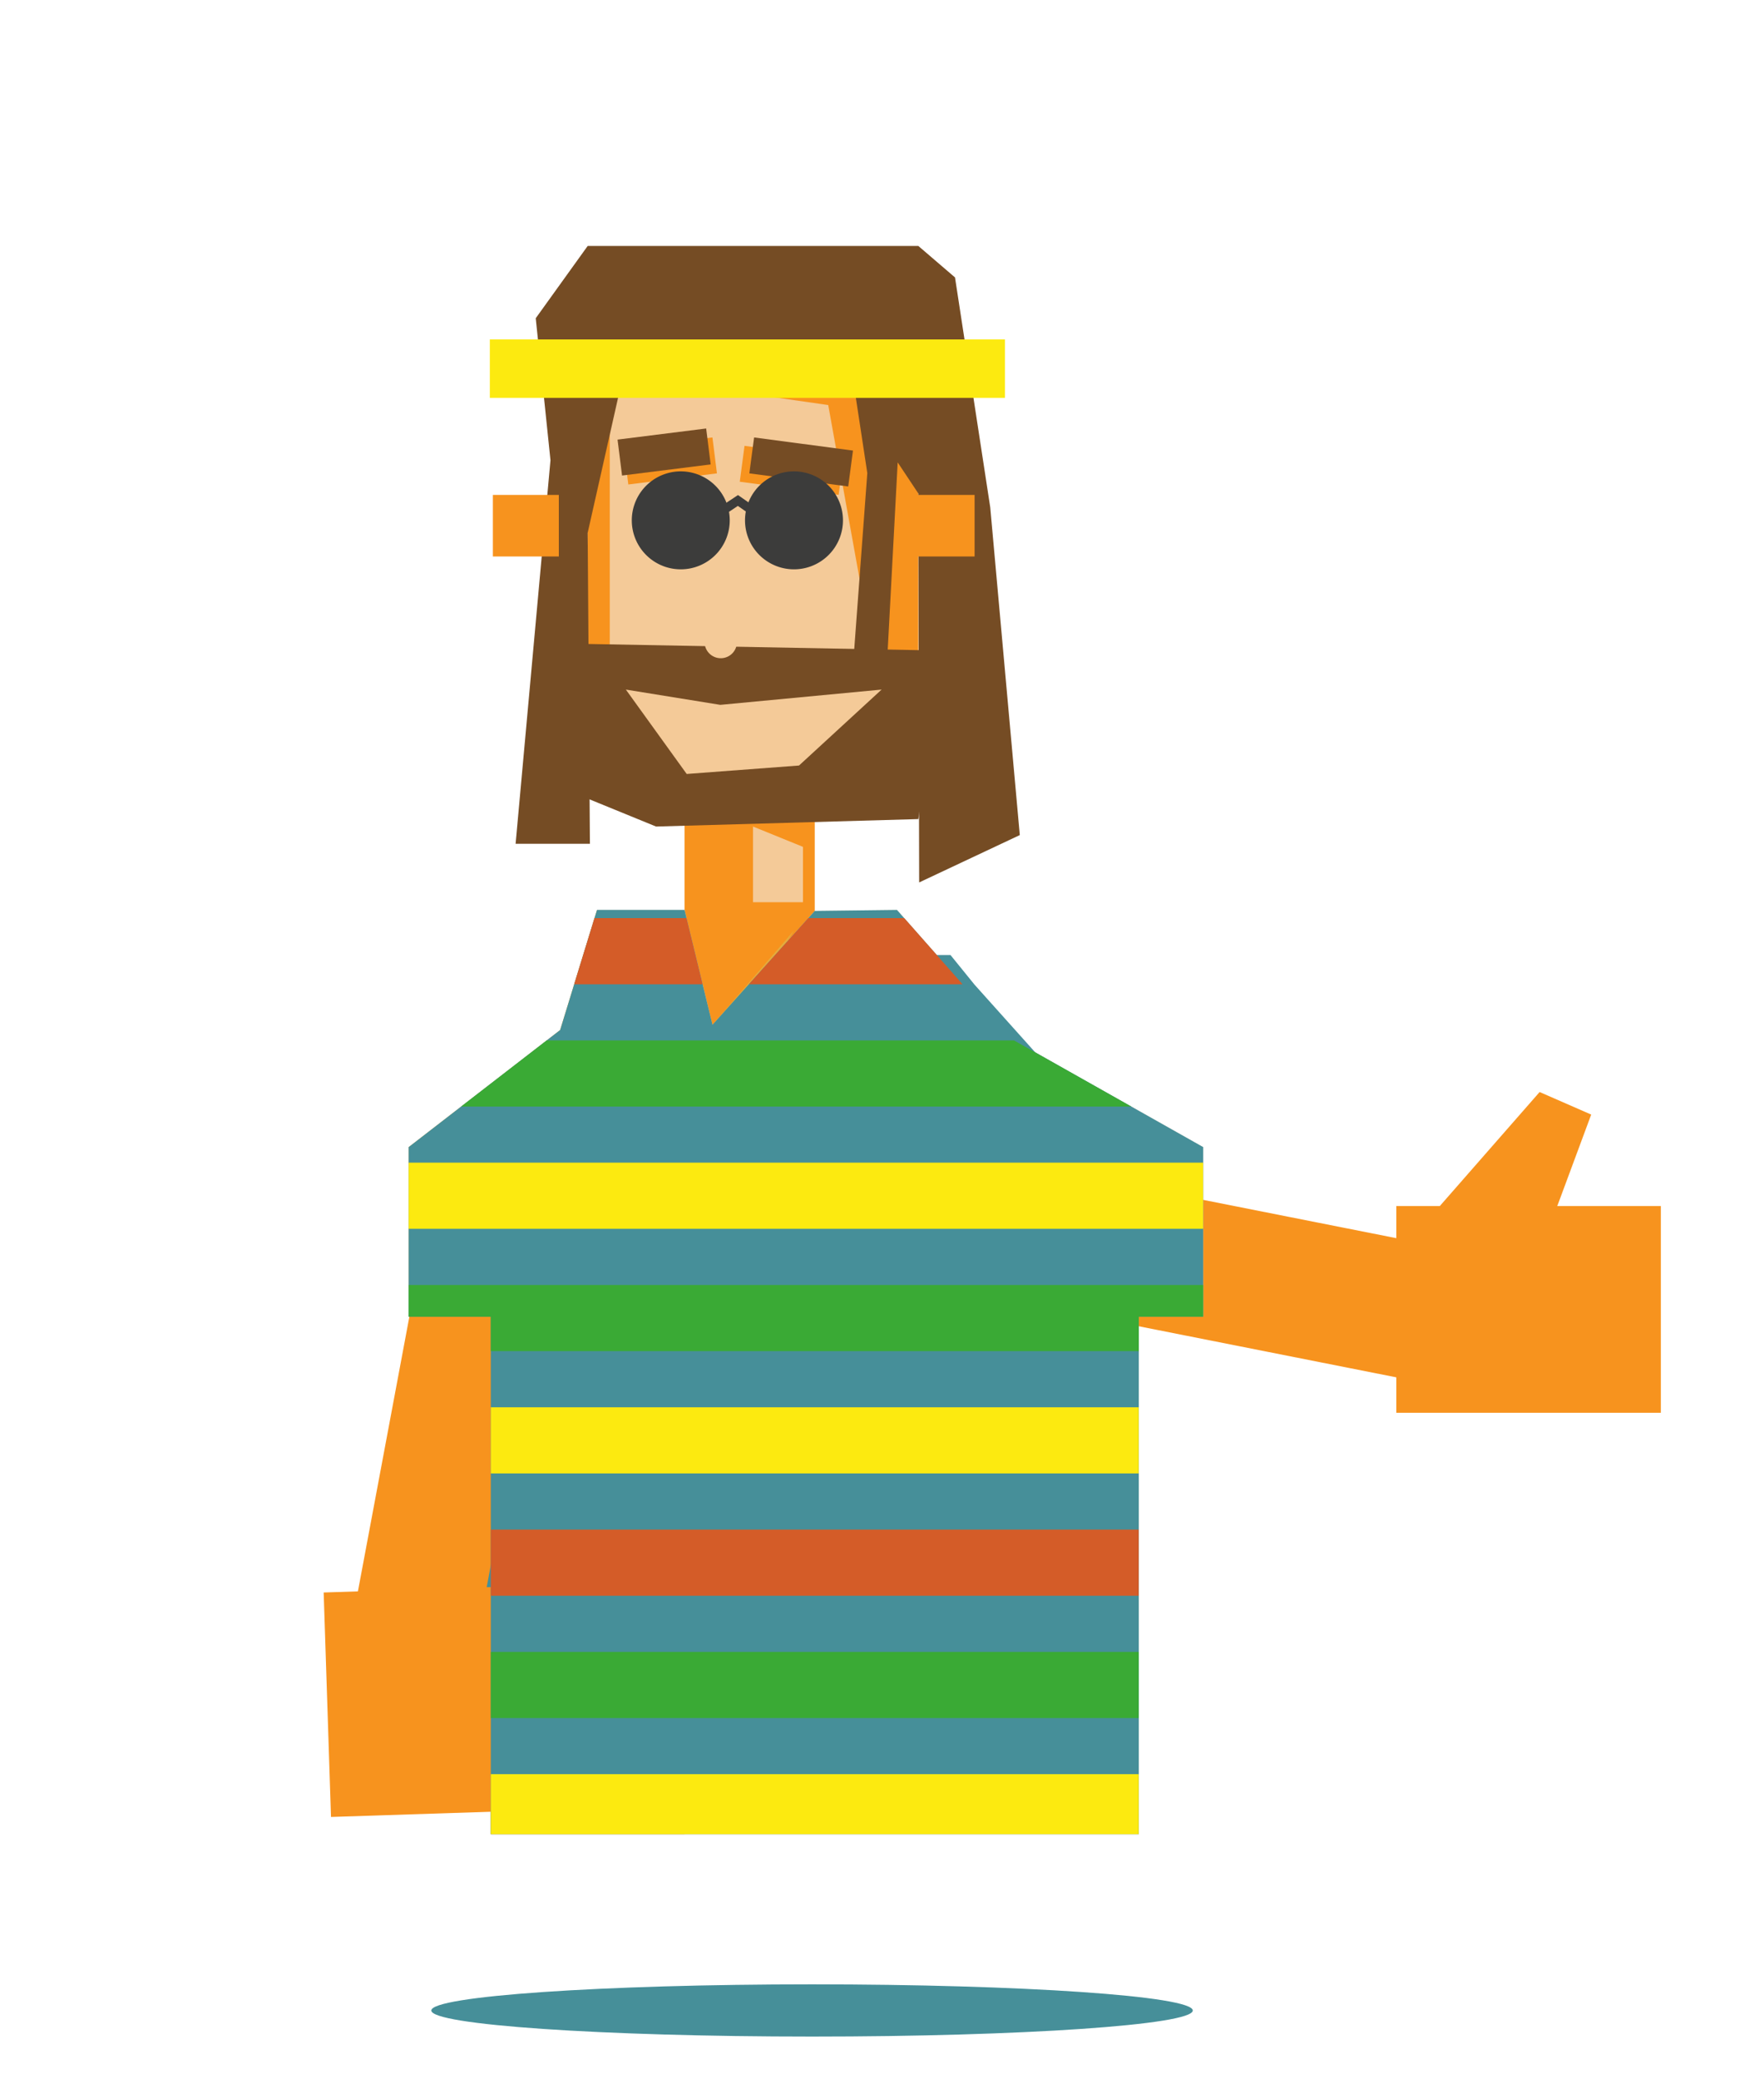 <svg xmlns="http://www.w3.org/2000/svg" viewBox="0 0 196.31 231.32"><defs><style>.cls-1,.cls-13,.cls-8{fill:none;stroke-miterlimit:10;}.cls-1,.cls-8{stroke:#f7931e;}.cls-1{stroke-width:15.19px;}.cls-2{fill:#f7931e;}.cls-3{fill:#468f99;}.cls-4{fill:#e8d6bc;}.cls-5{fill:#f4ca98;}.cls-6{fill:#754c24;}.cls-7{fill:#e5aa3c;}.cls-8{stroke-width:14px;}.cls-9{fill:#d45c28;}.cls-10{fill:#fcea10;}.cls-11{fill:#3aaa35;}.cls-12{fill:#3c3c3b;}.cls-13{stroke:#3c3c3b;}</style></defs><title>cp_03_jesus_01</title><g id="Ebene_1" data-name="Ebene 1"><line class="cls-1" x1="111.84" y1="136.88" x2="158.34" y2="146.1"/><rect class="cls-2" x="155.39" y="134.2" width="29.44" height="23"/><polygon class="cls-2" points="177.08 124.02 171.34 121.51 159.24 135.33 170.47 141.84 177.08 124.02"/><path class="cls-3" d="M132.74,223.71c0,1.6-19,2.9-42.36,2.9S48,225.31,48,223.71s19-2.91,42.36-2.91S132.74,222.1,132.74,223.71Z"/><polygon class="cls-2" points="102.2 84.3 97.22 88.1 65.4 88.1 65.4 35.41 102.2 35.41 102.2 84.3"/><rect class="cls-2" x="76.18" y="82.56" width="14.49" height="34.54"/><polygon class="cls-4" points="126.73 204.1 54.62 204.1 54.62 139.74 66.44 101.25 76.18 101.25 79.29 114.03 90.67 101.36 99.82 101.25 126.73 131.72 126.73 204.1"/><polygon class="cls-5" points="99 82.96 92.17 87.48 67.86 86.17 67.86 41.59 92.17 45.07 99 82.96"/><polygon class="cls-6" points="65.65 93.89 57.38 93.89 61.26 51.21 59.62 35.41 65.4 27.37 102.2 27.37 106.28 30.87 110.2 56.45 113.49 92.92 102.29 98.19 102.2 54.91 99.9 51.45 98.72 73.64 94.96 73.64 96.52 52.64 94.52 39.5 83.43 40.74 71.37 41.05 68.88 43.83 65.4 59.29 65.65 93.89"/><polygon class="cls-5" points="89.36 100.39 83.8 100.39 83.8 91.97 89.36 94.23 89.36 100.39"/><path class="cls-2" d="M77.13,57.9a1.44,1.44,0,1,1-1.44-1.44A1.43,1.43,0,0,1,77.13,57.9Z"/><path class="cls-2" d="M88.1,57.9a1.26,1.26,0,1,1-1.25-1.25A1.26,1.26,0,0,1,88.1,57.9Z"/><polygon class="cls-6" points="64.67 71.64 104.79 72.39 102.2 91.14 73.01 91.97 63.54 88.1 64.67 71.64"/><polygon class="cls-5" points="69.65 76.73 76.42 86.12 88.92 85.18 98.11 76.73 80.16 78.43 69.65 76.73"/><rect class="cls-2" x="86.09" y="46.79" width="4.03" height="11.1" transform="translate(24.63 132.8) rotate(-82.45)"/><rect class="cls-6" x="87.14" y="45.86" width="4.03" height="11.1" transform="translate(26.48 133.03) rotate(-82.45)"/><rect class="cls-2" x="69.63" y="49.28" width="9.94" height="4.03" transform="translate(-5.8 9.68) rotate(-7.15)"/><rect class="cls-6" x="68.93" y="48.29" width="9.94" height="4.03" transform="translate(-5.68 9.58) rotate(-7.15)"/><path class="cls-5" d="M82,71.64a1.8,1.8,0,1,1-1.79-2A1.9,1.9,0,0,1,82,71.64Z"/><rect class="cls-2" x="101.12" y="55.07" width="7.34" height="6.85"/><rect class="cls-2" x="54.85" y="55.07" width="7.34" height="6.85"/><polygon class="cls-7" points="71.73 126.58 66.44 101.25 54.62 139.74 54.62 204.1 76.18 204.1 71.73 126.58"/><polygon class="cls-4" points="117.35 146.51 133.9 146.51 133.9 127.64 109.15 113.68 117.35 146.51"/><polygon class="cls-7" points="112.5 127.08 81.2 194.27 61.79 197.94 60.29 179.27 109.15 114.77 112.5 127.08"/><polygon class="cls-7" points="76.2 102.16 74.48 106.8 75.34 119.88 80.16 117.09 88.36 103.53 79.29 114.03 76.2 102.16"/><polygon class="cls-3" points="104.25 106.27 74.48 147.78 54.62 160.18 53.32 164.6 54.62 192.04 78.56 187.33 115.2 117.09 108.45 109.56 105.78 106.27 104.25 106.27"/><polygon class="cls-7" points="57.56 146.51 45.48 146.51 45.48 127.64 63.54 113.68 57.56 146.51"/><line class="cls-8" x1="53.91" y1="139.94" x2="46.44" y2="179.81"/><rect class="cls-2" x="36.43" y="176.81" width="23" height="24.99" transform="translate(-6.16 1.67) rotate(-1.87)"/><polygon class="cls-7" points="126.73 146.91 116.53 143.23 120.96 149.16 126.73 150.51 126.73 146.91"/><polygon class="cls-3" points="133.9 127.64 112.43 115.53 99.82 101.25 90.67 101.36 79.29 114.03 76.18 101.25 66.44 101.25 62.34 114.61 45.48 127.64 45.48 146.51 54.62 146.51 54.62 204.1 126.73 204.1 126.73 146.51 133.9 146.51 133.9 127.64"/><rect class="cls-9" x="54.62" y="170.2" width="72.1" height="7.36"/><rect class="cls-10" x="54.62" y="197.41" width="72.1" height="6.68"/><polygon class="cls-11" points="45.48 142.98 45.48 146.51 54.62 146.51 54.62 150.34 126.73 150.34 126.73 146.51 133.9 146.51 133.9 142.98 45.48 142.98"/><rect class="cls-10" x="54.62" y="156.59" width="72.1" height="7.36"/><rect class="cls-11" x="54.62" y="183.81" width="72.1" height="7.36"/><polygon class="cls-9" points="89.95 102.16 83.34 109.52 107.12 109.52 100.63 102.16 89.95 102.16"/><polygon class="cls-9" points="66.16 102.16 63.9 109.52 78.19 109.52 76.4 102.16 66.16 102.16"/><rect class="cls-10" x="45.48" y="129.37" width="88.41" height="7.36"/><polygon class="cls-11" points="60.84 115.77 51.32 123.13 125.9 123.13 112.85 115.77 60.84 115.77"/><rect class="cls-10" x="54.51" y="37.77" width="57.33" height="6.5"/><path class="cls-12" d="M93.81,57.9a5.45,5.45,0,1,1-5.45-5.45A5.45,5.45,0,0,1,93.81,57.9Z"/><path class="cls-12" d="M81.21,57.9a5.45,5.45,0,1,1-5.45-5.45A5.45,5.45,0,0,1,81.21,57.9Z"/><polyline class="cls-13" points="79.41 57.49 82.12 55.69 84.52 57.36"/></g></svg>
